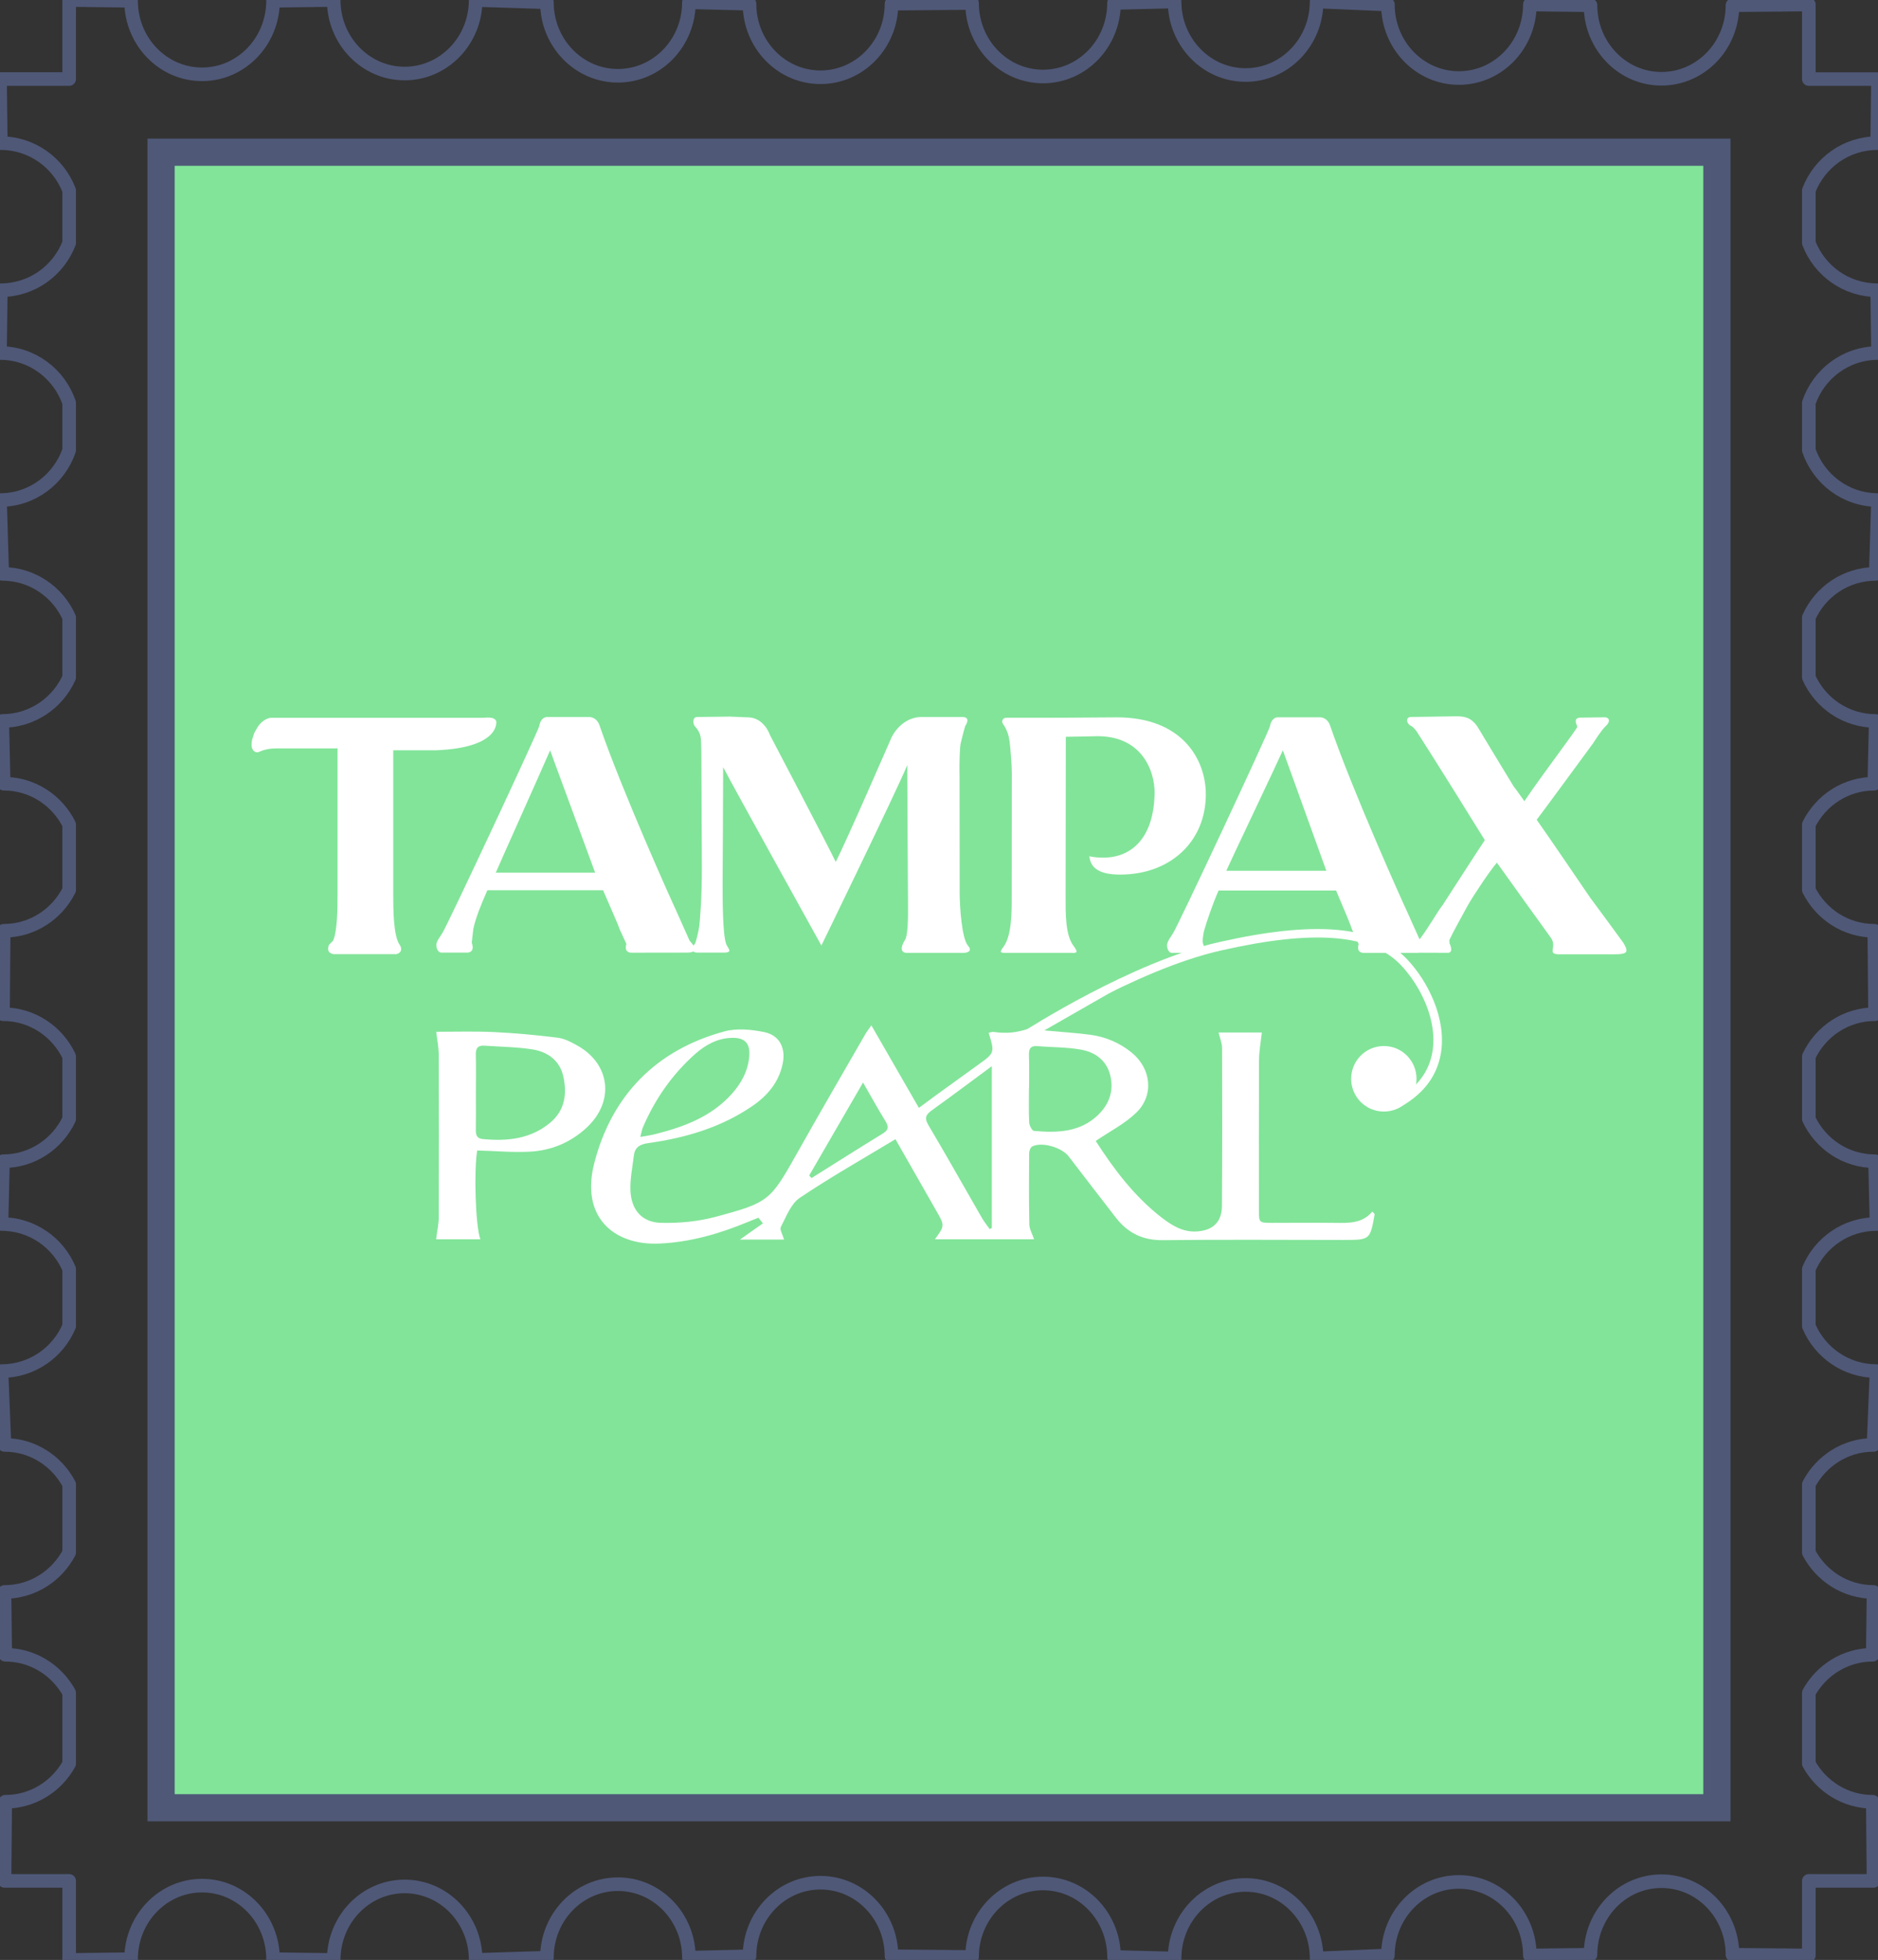 <?xml version="1.0" encoding="utf-8"?>
<!-- Generator: Adobe Illustrator 15.1.0, SVG Export Plug-In . SVG Version: 6.00 Build 0)  -->
<!DOCTYPE svg PUBLIC "-//W3C//DTD SVG 1.1//EN" "http://www.w3.org/Graphics/SVG/1.1/DTD/svg11.dtd">
<svg version="1.1" id="Capa_1" xmlns="http://www.w3.org/2000/svg" xmlns:xlink="http://www.w3.org/1999/xlink" x="0px" y="0px"
	 width="139px" height="145px" viewBox="0 0 139 145" enable-background="new 0 0 139 145" xml:space="preserve">
<rect x="0" y="0" width="139" height="145" fill="#333333" stroke="none"/>
<g>
	<g>
		<defs>
			<rect id="SVGID_1_" x="11.923" y="11.26" width="115.154" height="122.482"/>
		</defs>
		<clipPath id="SVGID_2_">
			<use xlink:href="#SVGID_1_"  overflow="visible"/>
		</clipPath>
	</g>
	
		<path fill="none" stroke="#4F5877" stroke-width="1.006" stroke-linecap="round" stroke-linejoin="round" stroke-miterlimit="10" d="
		M138.833,42.457L139,36.995c-2.386,0-4.388-1.546-5.12-3.686V29.8c0.732-2.136,2.734-3.682,5.12-3.682l-0.058-4.648
		c-2.314,0-4.279-1.455-5.062-3.496v-3.882c0.783-2.044,2.748-3.5,5.062-3.5l0.056-4.742h-5.118V0.333l-5.652,0.053
		c0,3.005-2.354,5.442-5.256,5.442c-2.9,0-5.251-2.437-5.251-5.442l-4.489-0.053c0,3.005-2.349,5.44-5.253,5.44
		c-2.902,0-5.254-2.435-5.254-5.44L97.449,0.11c0,3.003-2.354,5.44-5.255,5.44s-5.257-2.437-5.257-5.44l-4.483,0.11
		c0,3.003-2.352,5.44-5.253,5.44c-2.905,0-5.255-2.437-5.255-5.44l-5.962,0.055c0,3.005-2.352,5.441-5.255,5.441
		c-2.902,0-5.255-2.436-5.255-5.441L50.99,0.167c0,3.005-2.352,5.439-5.255,5.439c-2.9,0-5.255-2.434-5.255-5.439L35.206,0
		c0,3.005-2.353,5.44-5.258,5.44c-2.898,0-5.25-2.435-5.25-5.44l-4.49,0.057c0,3.005-2.35,5.441-5.252,5.441
		c-2.901,0-5.255-2.436-5.255-5.441L5.119,0.002v5.847H0.002l0.055,4.742c2.314,0,4.279,1.457,5.062,3.498v3.886
		c-0.783,2.04-2.748,3.495-5.062,3.495L0,26.118c2.385,0,4.386,1.546,5.119,3.68v3.512C4.386,35.449,2.385,36.995,0,36.995
		l0.166,5.461c2.211,0,4.104,1.327,4.953,3.223v4.436c-0.849,1.895-2.741,3.223-4.953,3.223l0.108,4.641
		c2.129,0,3.954,1.235,4.845,3.02v4.841c-0.891,1.784-2.716,3.021-4.845,3.021L0.22,75.032c2.17,0,4.027,1.281,4.898,3.124v4.634
		c-0.871,1.84-2.729,3.121-4.898,3.121l-0.11,4.644c2.252,0,4.185,1.374,5.009,3.332v4.219c-0.824,1.956-2.757,3.331-5.009,3.331
		l0.221,5.46c2.087,0,3.877,1.19,4.788,2.917v5.046c-0.911,1.728-2.701,2.916-4.788,2.916l0.055,4.646
		c2.045,0,3.806,1.146,4.733,2.815v5.244c-0.927,1.673-2.688,2.818-4.733,2.818l-0.053,5.853h4.786V145l4.583-0.056
		c0-3.004,2.354-5.441,5.255-5.441c2.903,0,5.252,2.438,5.252,5.441l4.49,0.056c0-3.005,2.352-5.438,5.25-5.438
		c2.905,0,5.258,2.434,5.258,5.438l5.273-0.166c0-3.006,2.355-5.438,5.255-5.438c2.903,0,5.255,2.433,5.255,5.438l4.484-0.106
		c0-3.006,2.353-5.441,5.255-5.441c2.903,0,5.255,2.436,5.255,5.441l5.962,0.053c0-3.003,2.35-5.438,5.255-5.438
		c2.901,0,5.253,2.436,5.253,5.438l4.483,0.111c0-3.003,2.355-5.44,5.257-5.44s5.255,2.438,5.255,5.44l5.275-0.222
		c0-3.004,2.352-5.441,5.254-5.441c2.904,0,5.253,2.438,5.253,5.441l4.489-0.054c0-3.005,2.351-5.441,5.251-5.441
		c2.902,0,5.256,2.437,5.256,5.441l5.652,0.053v-5.517h4.788l-0.053-5.853c-2.047,0-3.807-1.146-4.735-2.819v-5.242
		c0.929-1.671,2.688-2.816,4.735-2.816l0.055-4.646c-2.087,0-3.879-1.189-4.79-2.916v-5.046c0.911-1.726,2.703-2.917,4.79-2.917
		l0.222-5.46c-2.255,0-4.188-1.375-5.012-3.333v-4.215c0.824-1.96,2.757-3.334,5.012-3.334l-0.111-4.644
		c-2.17,0-4.028-1.281-4.9-3.123v-4.631c0.872-1.844,2.73-3.125,4.9-3.125l-0.055-6.172c-2.129,0-3.953-1.236-4.846-3.021v-4.838
		c0.893-1.784,2.717-3.021,4.846-3.021l0.107-4.641c-2.212,0-4.105-1.329-4.953-3.225v-4.433
		C134.728,43.783,136.621,42.457,138.833,42.457z"/>
	
		<rect x="11.923" y="11.26" fill="#82E499" stroke="#4F5877" stroke-width="2.011" stroke-miterlimit="10" width="115.154" height="122.482"/>
	<g>
		<g>
			<g>
				<path fill="#FFFFFF" d="M20.085,53.104c-0.367,0-0.811,0.341-1.025,0.703l-0.24,0.413l-0.149,0.47
					c-0.215,0.86,0.273,1.041,0.488,0.943c0.245-0.106,0.6-0.265,1.327-0.265h4.497v10.762c0,1.034-0.009,2.808-0.341,3.479
					l-0.281,0.28c0,0-0.31,0.594,0.326,0.699h4.658c0.485-0.135,0.352-0.528,0.247-0.673c-0.487-0.656-0.487-2.7-0.487-3.785V55.507
					h3.173c4.801-0.192,4.452-2.147,4.452-2.147c-0.147-0.367-0.715-0.256-1.041-0.256H20.085z"/>
			</g>
			<g>
				<g>
					<path fill="#FFFFFF" d="M120.149,69.746c-0.126-0.188-2.155-2.937-2.47-3.36c0,0-3.327-4.891-3.941-5.738
						c0.208-0.252,4.171-5.654,4.171-5.654s0.633-1.004,0.933-1.271c0.283-0.244,0.371-0.583-0.016-0.656l-1.924,0.027
						c-0.475,0.077-0.2,0.507-0.157,0.664c-0.004,0.174-2.412,3.29-3.918,5.517c0,0-0.766-1.089-0.781-1.073
						c-0.314-0.499-2.688-4.436-2.688-4.436c-0.501-0.745-1.064-0.772-1.599-0.772l-3.347,0.052
						c-0.398,0.013-0.336,0.531,0.109,0.701c0,0,0.206,0.169,0.346,0.385c0.94,1.437,4.731,7.525,5.033,8.023
						c-0.162,0.219-3.119,4.801-3.119,4.801c-0.393,0.49-1.115,1.788-1.712,2.54l-0.956-2.128
						c-0.296-0.622-4.013-8.877-5.672-13.708c-0.123-0.363-0.418-0.593-0.762-0.593h-3.078c-0.525,0-0.608,0.678-0.608,0.678
						c-0.263,0.781-6.759,14.659-7.183,15.323c-0.268,0.41-0.336,0.474-0.421,0.763c-0.045,0.144,0.028,0.664,0.359,0.664h2.009
						c0.567-0.078,0.304-0.616,0.276-0.714c-0.033-0.107-0.023-0.528,0.118-1.027c0.146-0.507,0.567-1.797,1.044-2.871h8.695
						c0.622,1.446,1.071,2.538,1.203,2.933l0.472,1.034c0,0-0.246,0.646,0.395,0.646h3.951c0.075,0,0.13-0.005,0.187-0.012
						l2.063,0.007c0.478,0,0.126-0.698,0.126-0.698l-0.014-0.243c0.282-0.61,0.885-1.685,1.335-2.513
						c0.438-0.783,1.704-2.673,2.185-3.215c0.318,0.46,3.987,5.545,3.987,5.545c0.536,0.73-0.398,1.255,0.719,1.236h3.922
						c0.563,0,0.866-0.042,0.944-0.199C120.437,70.24,120.268,69.938,120.149,69.746 M71.653,69.971
						c-0.467-0.521-0.624-2.896-0.624-3.967l-0.008-8.568l-0.006-0.385c-0.006-0.611,0.02-1.665,0.08-2.005
						c0.069-0.343,0.338-1.32,0.338-1.32s0.487-0.678-0.19-0.678h-1.225l-1.793-0.003c-1.096,0-1.873,0.779-2.236,1.509
						c-0.021,0.037-3.389,7.796-4.134,9.213c-0.393-0.865-4.859-9.373-4.859-9.373c-0.211-0.583-0.752-1.321-1.637-1.321
						l-1.321-0.057l-2.432,0.029c-0.379,0-0.307,0.512-0.192,0.665c0.088,0.102,0.414,0.426,0.459,0.92
						c0.03,0.364,0.04,1.176,0.04,1.176c0-0.025,0.035,8.33,0.035,8.33c0,2.397-0.126,3.699-0.187,4.346
						c-0.051,0.391-0.208,1.049-0.302,1.298c0,0-0.057,0.078-0.129,0.178c-0.102-0.178-0.287-0.338-0.298-0.382l-0.996-2.231
						c-0.295-0.616-4.015-8.88-5.673-13.71c-0.125-0.353-0.417-0.589-0.76-0.589H40.52c-0.534,0-0.607,0.677-0.607,0.677
						c-0.271,0.788-6.762,14.663-7.181,15.324c-0.265,0.412-0.34,0.478-0.426,0.758c-0.042,0.153,0.033,0.67,0.369,0.67h1.959
						c0.567-0.081,0.281-0.726,0.281-0.726l0.118-1.024c0.19-0.879,0.57-1.787,1.041-2.866h8.561
						c0.618,1.446,1.122,2.545,1.246,2.928l0.483,1.049c0,0-0.248,0.64,0.389,0.646l4.082-0.006c0.243,0,0.385-0.031,0.467-0.085
						c0.066,0.046,0.175,0.085,0.35,0.085h1.924c0.752,0,0.244-0.36,0.159-0.67c-0.253-0.79-0.253-3.323-0.253-4.552
						c0,0,0.046-7.177,0.041-8.499c0.733,1.416,7.272,13.196,7.272,13.196s5.456-11.201,6.357-13.346c0,1.562,0.05,9.558,0.05,9.558
						c0,1.078,0.067,2.942-0.228,3.391c-0.305,0.477-0.363,0.941,0.159,0.941h4.168C71.685,70.493,71.966,70.324,71.653,69.971
						 M36.695,64.563c0.21-0.505,3.685-8.253,4.022-9.052c0.251,0.667,3.153,8.563,3.333,9.052H36.695z M90.765,64.421
						c0.214-0.509,3.838-8.111,4.184-8.91c0.254,0.667,3.033,8.416,3.22,8.91H90.765z"/>
				</g>
			</g>
			<g>
				<path fill="#FFFFFF" d="M89.249,58.766c0,3.47-2.601,5.938-6.349,5.938c-1.463,0-2.198-0.448-2.268-1.364
					c0,0,0.252,0.108,1.051,0.108c2.01,0,3.718-1.388,3.775-4.761c0.025-1.519-0.839-4.223-4.226-4.223c0,0-1.833,0.045-2.346,0.045
					c0,0.708-0.016,11.821-0.016,11.821c0,1.201-0.031,2.88,0.612,3.679c0.163,0.218,0.238,0.392,0.19,0.428
					c-0.139,0.102-0.296,0.056-0.43,0.056h-4.731c-0.139,0-0.471,0.025-0.434-0.124c0.047-0.131,0.13-0.236,0.198-0.323
					c0.608-0.824,0.608-2.514,0.608-3.715l0.006-9.2c0-0.56-0.113-1.913-0.165-2.286c-0.062-0.444-0.173-0.816-0.471-1.266
					c-0.061-0.09-0.093-0.198-0.068-0.251c0.047-0.172,0.168-0.225,0.308-0.225h2.234l2.046-0.005l3.898-0.026
					C87.516,53.072,89.249,56.2,89.249,58.766"/>
			</g>
			<g>
				<g>
					<g>
						<path fill-rule="evenodd" clip-rule="evenodd" fill="#FFFFFF" d="M58.031,91.705H54.77c0.658-0.464,1.176-0.836,1.698-1.196
							c-0.108-0.138-0.217-0.274-0.332-0.419c-0.253,0.107-0.518,0.199-0.775,0.31c-2.116,0.877-4.28,1.506-6.598,1.603
							c-3.282,0.131-5.825-1.919-4.772-5.974c1.292-4.991,4.578-8.366,9.653-9.729c0.904-0.24,1.959-0.135,2.897,0.051
							c1.152,0.226,1.631,1.182,1.39,2.336c-0.281,1.391-1.14,2.388-2.271,3.158c-2.318,1.579-4.934,2.338-7.663,2.722
							c-0.678,0.094-1.02,0.331-1.089,0.972c-0.1,0.837-0.274,1.678-0.247,2.507c0.048,1.449,0.84,2.383,2.256,2.422
							c1.345,0.036,2.744-0.096,4.038-0.442c3.997-1.067,4.063-1.203,6.074-4.768c1.651-2.936,3.345-5.846,5.026-8.762
							c0.1-0.173,0.229-0.333,0.44-0.637c1.186,2.063,2.314,4.018,3.517,6.103c0.441-0.328,0.847-0.631,1.264-0.933
							c1.05-0.762,2.106-1.521,3.154-2.278c1.196-0.857,1.198-0.877,0.746-2.343c0.136-0.023,0.262-0.085,0.383-0.065
							c1.785,0.287,3.245-0.381,4.681-1.373c1.156-0.791,2.43-1.403,3.661-2.06c0.402-0.209,0.877-0.303,1.312-0.448
							c0.043,0.102,0.094,0.206,0.133,0.305c-1.959,1.128-3.93,2.254-6.05,3.465c1.286,0.12,2.348,0.185,3.408,0.323
							c1.127,0.152,2.159,0.589,3.053,1.314c1.444,1.173,1.68,3.144,0.354,4.439c-0.857,0.834-1.971,1.393-3.011,2.102
							c1.302,2.023,2.835,4.096,4.917,5.698c0.734,0.554,1.5,1.037,2.491,1c1.22-0.047,1.923-0.658,1.933-1.879
							c0.027-3.901,0.027-7.799,0.012-11.698c-0.004-0.367-0.163-0.732-0.26-1.142h3.202c-0.078,0.714-0.208,1.392-0.208,2.065
							c-0.018,3.688-0.008,7.374-0.008,11.067c0,0.945,0.006,0.945,0.983,0.95c1.541,0,3.09-0.018,4.629,0
							c1.023,0.013,2.046,0.055,2.78-0.835c0.1,0.104,0.179,0.166,0.173,0.205c-0.338,1.889-0.344,1.889-2.273,1.894
							c-4.456,0-8.913-0.038-13.369,0.015c-1.514,0.025-2.635-0.526-3.528-1.688c-1.158-1.505-2.322-2.995-3.471-4.504
							c-0.5-0.664-1.979-1.109-2.703-0.739c-0.13,0.068-0.224,0.328-0.229,0.502c-0.012,1.758-0.02,3.52,0.016,5.271
							c0.012,0.354,0.22,0.697,0.35,1.092h-7.339c0.727-0.993,0.727-1.026,0.124-2.069c-1.022-1.786-2.047-3.585-3.045-5.335
							c-2.405,1.451-4.802,2.807-7.082,4.34c-0.658,0.444-1.002,1.39-1.4,2.153C57.693,90.957,57.921,91.319,58.031,91.705
							 M47.393,84.114c0.506-0.094,0.851-0.135,1.186-0.229c2.093-0.534,4.072-1.281,5.573-2.941c0.719-0.8,1.215-1.713,1.306-2.806
							c0.073-0.946-0.325-1.379-1.275-1.356c-1.067,0.02-1.955,0.511-2.733,1.196c-1.698,1.511-2.971,3.337-3.869,5.432
							C47.507,83.595,47.477,83.791,47.393,84.114 M73.41,78.877c-1.566,1.158-2.993,2.231-4.441,3.266
							c-0.434,0.316-0.572,0.554-0.253,1.096c1.337,2.247,2.618,4.538,3.93,6.813c0.171,0.311,0.401,0.584,0.607,0.88
							c0.051-0.027,0.104-0.054,0.156-0.085V78.877z M76.167,80.527h-0.01c0,0.84-0.023,1.682,0.018,2.522
							c0.01,0.217,0.21,0.604,0.354,0.617c1.698,0.151,3.387,0.118,4.728-1.162c0.84-0.799,1.209-1.817,0.912-2.969
							c-0.274-1.1-1.129-1.702-2.171-1.883c-1.064-0.188-2.157-0.169-3.228-0.256c-0.54-0.039-0.63,0.246-0.612,0.708
							C76.19,78.913,76.167,79.717,76.167,80.527 M59.892,86.966c0.057,0.062,0.12,0.123,0.175,0.19
							c1.75-1.098,3.493-2.203,5.251-3.281c0.428-0.262,0.495-0.485,0.229-0.917c-0.564-0.906-1.077-1.846-1.668-2.872
							C62.51,82.448,61.2,84.706,59.892,86.966"/>
					</g>
				</g>
				<g>
					<g>
						<path fill-rule="evenodd" clip-rule="evenodd" fill="#FFFFFF" d="M32.279,91.687c0.073-0.613,0.193-1.114,0.193-1.616
							c0.015-4.029,0.015-8.067,0-12.101c-0.006-0.505-0.112-1.012-0.185-1.635c1.371,0,2.829-0.046,4.278,0.021
							c1.571,0.073,3.131,0.22,4.686,0.413c0.499,0.054,1,0.313,1.451,0.567c2.458,1.35,2.806,4.115,0.758,6.051
							c-1.186,1.124-2.639,1.733-4.254,1.816c-1.284,0.069-2.581-0.056-3.883-0.089c-0.257,1.411-0.133,5.641,0.232,6.571H32.279z
							 M35.223,80.771c0,0.945,0.012,1.892-0.003,2.838c-0.009,0.372,0.093,0.617,0.488,0.658c1.826,0.181,3.581,0.007,5.047-1.234
							c1.052-0.895,1.221-2.108,0.946-3.367c-0.248-1.184-1.143-1.846-2.283-2.028c-1.167-0.184-2.362-0.192-3.547-0.276
							c-0.476-0.037-0.675,0.169-0.654,0.672C35.244,78.946,35.223,79.861,35.223,80.771"/>
					</g>
				</g>
				<g>
					<path fill="#FFFFFF" d="M103.411,82.02l-0.29-0.567c1.663-0.854,2.643-2.083,2.901-3.64c0.395-2.334-0.899-4.91-2.352-6.431
						c-2.191-2.284-6.41-2.627-13.289-1.065c-6.397,1.441-14.148,6.442-14.225,6.488l-0.34-0.529
						c0.08-0.047,7.915-5.109,14.422-6.578c7.122-1.608,11.527-1.216,13.883,1.246c1.566,1.635,2.953,4.42,2.528,6.975
						C106.353,79.685,105.263,81.061,103.411,82.02"/>
				</g>
			</g>
			<g>
				<path fill="#FFFFFF" d="M104.843,79.81c0,1.341-1.08,2.425-2.415,2.425c-1.343,0-2.422-1.084-2.422-2.425
					c0-1.335,1.079-2.423,2.422-2.423C103.763,77.387,104.843,78.475,104.843,79.81"/>
			</g>
		</g>
	</g>
</g>
</svg>
